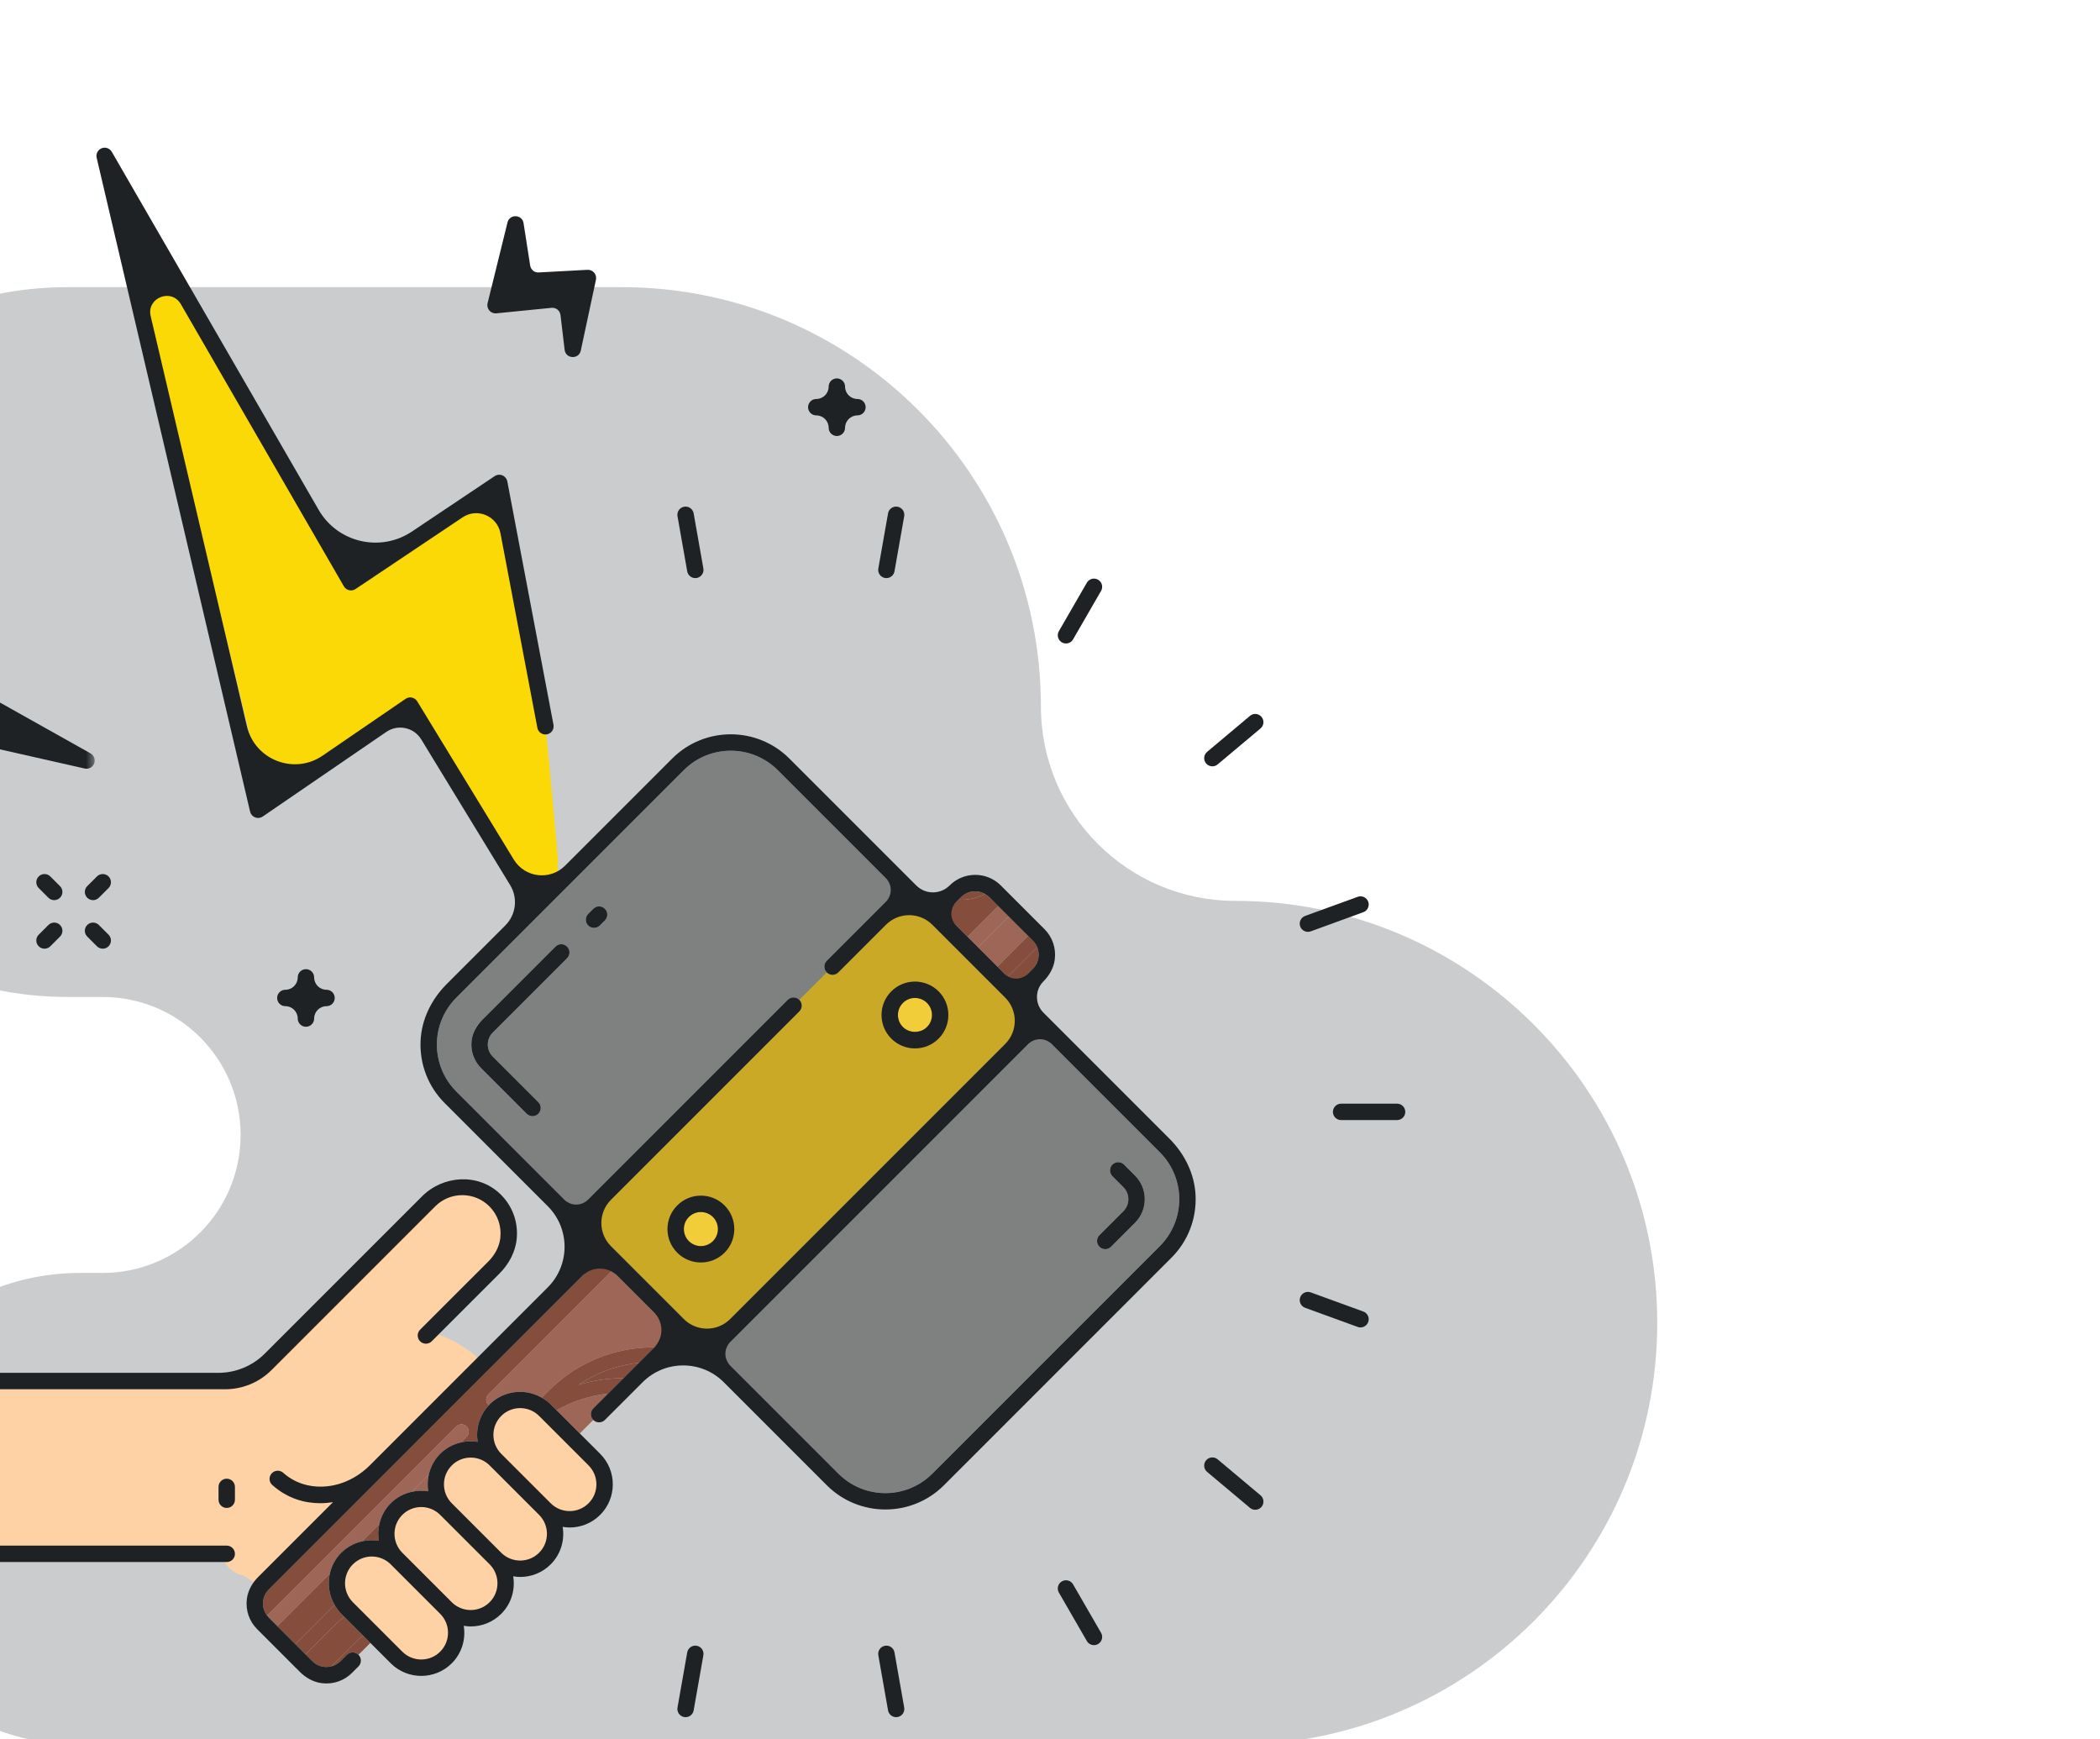 <svg width="256" height="212" viewBox="0 0 256 212" fill="none" xmlns="http://www.w3.org/2000/svg">
<g clip-path="url(#clip0)">
<path fill-rule="evenodd" clip-rule="evenodd" d="M8.261 35H75.781C104.01 35 126.893 57.884 126.893 86.112C126.893 99.199 137.502 109.809 150.589 109.809H150.592C178.999 109.809 202.027 132.836 202.027 161.243V161.246C202.027 189.653 178.999 212.681 150.592 212.681H124.594H9.759C-6.126 212.681 -19.002 199.805 -19.002 183.921V183.919C-19.002 168.035 -6.126 155.158 9.759 155.158H12.513C21.802 155.158 29.332 147.628 29.332 138.34C29.332 129.051 21.802 121.521 12.513 121.521H8.261C-15.631 121.521 -35 102.152 -35 78.26C-35 54.368 -15.631 35 8.261 35Z" fill="#4F545C" fill-opacity="0.3"/>
<path d="M0 168H30.5L54.5 144.5L59 145.5L62 149L60.5 154L52 162.5L60.5 167L35.5 189.5L23 189H0V168Z" fill="#FED2A4"/>
<path fill-rule="evenodd" clip-rule="evenodd" d="M59.439 36.958C59.274 37.628 59.822 38.261 60.509 38.192L67.234 37.521C67.268 37.518 67.301 37.517 67.335 37.517C67.835 37.517 68.266 37.891 68.327 38.398L68.831 42.64C68.965 43.762 70.566 43.836 70.802 42.731L72.649 34.095C72.787 33.45 72.275 32.851 71.617 32.887L65.672 33.208C65.15 33.245 64.71 32.871 64.63 32.364L63.825 27.2C63.657 26.121 62.127 26.054 61.866 27.114L59.439 36.958Z" fill="#1F2225"/>
<path fill-rule="evenodd" clip-rule="evenodd" d="M121.582 117.816L125.321 114.077L122.956 111.712L119.217 115.451L121.582 117.816Z" fill="#9D6656"/>
<path fill-rule="evenodd" clip-rule="evenodd" d="M52.203 181.777C52.093 181.1 52.118 180.41 52.272 179.739L50.165 181.846C50.835 181.692 51.526 181.668 52.203 181.777ZM72.324 171.665L74.12 169.869C71.896 170.109 69.776 170.805 67.856 171.897L70.681 174.723L72.324 173.079C71.933 172.688 71.933 172.056 72.324 171.665Z" fill="#9D6656"/>
<path fill-rule="evenodd" clip-rule="evenodd" d="M56.88 173.875C57.227 174.222 57.227 174.783 56.88 175.13L56.194 175.816C56.864 175.661 57.554 175.637 58.232 175.747C57.976 174.172 58.433 172.509 59.609 171.274C59.585 171.255 59.555 171.246 59.532 171.224C59.186 170.877 59.186 170.315 59.532 169.969L74.627 154.874L73.136 153.384L32.763 193.757C32.308 194.212 32.057 194.817 32.057 195.462C32.057 196.004 32.243 196.512 32.569 196.932L55.626 173.875C55.972 173.528 56.533 173.528 56.88 173.875ZM44.303 199.409L41.951 197.057C41.584 197.367 41.223 197.686 40.88 198.03L37.253 201.656L38.088 202.491C38.723 203.125 39.622 203.321 40.431 203.099L43.907 199.624C44.02 199.511 44.158 199.448 44.303 199.409ZM117.962 114.195L121.701 110.457L120.587 109.342C120.434 109.189 120.26 109.07 120.081 108.966C119.075 109.49 117.967 109.724 116.86 109.66L115.143 111.377L117.962 114.195ZM40.212 191.798L33.803 198.207L35.998 200.402L40.786 195.614C40.11 194.445 39.916 193.082 40.212 191.798ZM75.904 167.992C75.937 167.992 75.969 167.988 76.001 167.988L77.879 166.11C75.224 166.4 72.711 167.318 70.52 168.807C72.241 168.273 74.05 167.991 75.904 167.992ZM123.878 120.111L125.912 118.077C126.367 117.622 126.618 117.016 126.618 116.372C126.618 116.056 126.556 115.75 126.441 115.465L122.836 119.07L123.878 120.111ZM46.173 187.806C46.063 187.129 46.088 186.439 46.242 185.769L44.136 187.874C44.806 187.72 45.496 187.696 46.173 187.806Z" fill="#844D3C"/>
<path d="M43.13 197.298C41.142 195.467 40.969 192.389 42.738 190.346L42.888 190.173C43.27 189.732 43.726 189.362 44.235 189.078L45.925 188.138C46.579 187.773 47.143 187.267 47.575 186.656L48.846 184.858C49.177 184.39 49.585 183.983 50.054 183.654L52.081 182.229C52.55 181.9 52.959 181.493 53.289 181.025L54.718 179.005C55.048 178.538 55.457 178.13 55.925 177.801L57.606 176.62C58.298 176.134 58.855 175.48 59.226 174.719L59.442 174.275C60.943 171.196 65.025 170.503 67.457 172.915L73.305 178.713C74.402 179.801 74.412 181.571 73.326 182.671C73.11 182.889 72.86 183.07 72.586 183.207L70.326 184.337C69.461 184.77 68.739 185.444 68.25 186.279L67.114 188.215C66.644 189.017 65.959 189.672 65.137 190.106L63.878 190.772C62.981 191.246 62.249 191.982 61.78 192.882L61.288 193.826C60.791 194.78 60.001 195.548 59.033 196.016L58.085 196.475C57.103 196.951 56.303 197.735 55.808 198.707L55.242 199.82C53.739 202.772 49.834 203.473 47.398 201.23L43.13 197.298Z" fill="#FED2A4"/>
<path d="M34.444 190.092C34.412 190.455 34.262 190.803 34.005 191.111C33.747 191.419 33.389 191.679 32.955 191.873C32.522 192.066 32.026 192.958 31.5 193C30.974 193.042 30.018 192.117 29.5 192C28.982 191.883 28.912 191.808 28.502 191.553C28.092 191.299 27.764 190.99 27.54 190.647C27.317 190.305 27.204 189.938 27.21 189.573C27.216 189.208 27.341 188.855 27.576 188.537L31.5 189L34.5 189L34.444 190.092Z" fill="#FED2A4"/>
<path d="M58.886 166.765C58.951 166.659 58.934 166.503 58.834 166.306C58.734 166.109 58.554 165.874 58.303 165.616C58.053 165.357 57.738 165.079 57.376 164.799C57.013 164.518 56.611 164.24 56.191 163.98C55.772 163.72 55.344 163.483 54.931 163.283C54.519 163.084 54.13 162.925 53.787 162.816C53.444 162.707 53.154 162.649 52.933 162.648C52.712 162.646 52.565 162.699 52.499 162.805L55.693 164.785L58.886 166.765Z" fill="#FED2A4"/>
<path fill-rule="evenodd" clip-rule="evenodd" d="M66.04 170.36L66.874 169.528C70.29 166.11 74.835 164.227 79.666 164.228C79.701 164.228 79.733 164.223 79.766 164.223L81.871 162.118L75.882 156.129L62.224 169.786C63.508 169.49 64.873 169.684 66.04 170.36ZM59.533 171.224C59.555 171.246 59.585 171.255 59.61 171.275C59.639 171.244 59.659 171.206 59.69 171.175C60.412 170.453 61.296 170 62.224 169.787L75.882 156.129L74.627 154.874L59.533 169.969C59.186 170.316 59.186 170.877 59.533 171.224ZM41.602 189.264C42.324 188.542 43.208 188.089 44.137 187.874L46.242 185.769C46.456 184.84 46.91 183.956 47.631 183.235C48.353 182.514 49.237 182.06 50.165 181.846L52.272 179.739C52.486 178.811 52.94 177.927 53.661 177.205C54.383 176.484 55.267 176.031 56.195 175.817L56.881 175.13C57.227 174.784 57.227 174.222 56.881 173.875C56.534 173.529 55.973 173.529 55.626 173.875L32.57 196.932C32.633 197.012 32.691 197.095 32.764 197.167L33.804 198.207L40.213 191.798C40.427 190.87 40.88 189.987 41.602 189.264Z" fill="#9D6656"/>
<path fill-rule="evenodd" clip-rule="evenodd" d="M66.873 169.529L66.04 170.361C66.429 170.586 66.802 170.843 67.134 171.175L67.856 171.898C69.776 170.805 71.895 170.11 74.12 169.87L76.001 167.989C75.969 167.989 75.936 167.993 75.904 167.993C74.05 167.992 72.241 168.274 70.52 168.808C72.711 167.319 75.224 166.401 77.878 166.111L79.766 164.224C79.732 164.224 79.7 164.229 79.667 164.229C74.835 164.228 70.29 166.111 66.873 169.529ZM41.951 197.058L41.601 196.708C41.269 196.376 41.011 196.003 40.786 195.615L35.998 200.403L37.253 201.657L40.879 198.031C41.222 197.687 41.583 197.368 41.951 197.058ZM43.906 199.624L40.43 203.1C40.821 202.993 41.192 202.798 41.497 202.491L42.286 201.703C42.677 201.312 43.309 201.312 43.7 201.703L45.148 200.255L44.302 199.409C44.158 199.448 44.019 199.511 43.906 199.624Z" fill="#844D3C"/>
<path fill-rule="evenodd" clip-rule="evenodd" d="M119.217 115.45L122.956 111.711L121.701 110.457L117.963 114.195L119.217 115.45Z" fill="#9D6656"/>
<path fill-rule="evenodd" clip-rule="evenodd" d="M120.081 108.967C119.16 108.439 117.965 108.558 117.178 109.343L116.861 109.66C117.967 109.725 119.075 109.49 120.081 108.967ZM122.836 119.071L126.44 115.467C126.321 115.172 126.144 114.9 125.912 114.668L125.321 114.077L121.582 117.816L122.836 119.071Z" fill="#844D3C"/>
<path fill-rule="evenodd" clip-rule="evenodd" d="M67.716 115.384C68.107 114.993 68.739 114.993 69.13 115.384C69.521 115.775 69.521 116.407 69.13 116.798L60.071 125.857C59.679 126.248 59.464 126.77 59.464 127.324C59.464 127.878 59.679 128.4 60.071 128.791L65.623 134.343C66.014 134.734 66.014 135.366 65.623 135.757C65.428 135.952 65.172 136.05 64.916 136.05C64.66 136.05 64.404 135.952 64.209 135.757L58.657 130.205C57.887 129.436 57.464 128.413 57.464 127.324C57.464 126.236 57.887 125.212 58.657 124.443L67.716 115.384ZM71.705 111.395L72.326 110.774C72.716 110.383 73.349 110.383 73.74 110.774C74.131 111.164 74.131 111.797 73.74 112.188L73.119 112.809C72.924 113.004 72.668 113.102 72.412 113.102C72.156 113.102 71.9 113.004 71.705 112.809C71.314 112.418 71.314 111.785 71.705 111.395ZM114.419 126.599C113.65 127.368 112.626 127.792 111.537 127.792C110.449 127.792 109.425 127.368 108.656 126.599C107.886 125.829 107.462 124.806 107.462 123.717C107.462 122.628 107.886 121.605 108.656 120.835C110.245 119.247 112.829 119.247 114.419 120.835C116.007 122.424 116.007 125.01 114.419 126.599ZM81.367 149.813C81.367 148.724 81.791 147.7 82.561 146.931C83.33 146.161 84.354 145.738 85.442 145.738C86.531 145.738 87.554 146.161 88.324 146.931C89.912 148.52 89.912 151.106 88.324 152.695C87.529 153.488 86.486 153.886 85.442 153.886C84.399 153.886 83.355 153.488 82.561 152.695C81.791 151.925 81.367 150.902 81.367 149.813ZM55.63 133.049L70.237 147.656L96.023 121.87C96.414 121.48 97.047 121.48 97.437 121.87C97.828 122.261 97.828 122.894 97.437 123.284L71.651 149.071L86.184 163.604L125.363 124.425L110.83 109.892L102.198 118.524C102.003 118.719 101.747 118.817 101.491 118.817C101.235 118.817 100.979 118.719 100.784 118.524C100.393 118.133 100.393 117.5 100.784 117.11L109.416 108.478L94.808 93.871C91.652 90.715 86.516 90.715 83.359 93.871L55.63 121.6C52.473 124.756 52.473 129.893 55.63 133.049Z" fill="#7F8080"/>
<path d="M17.5 36H22L40.5 65L48 68L59.5 60.5L64.5 74.5L66.5 88.5L67.5 99L68 104.5V107L66.5 109.5L61.5 104L57.5 99L50 85.5L38 93L31.5 94L17.5 36Z" fill="#FBD907"/>
<path fill-rule="evenodd" clip-rule="evenodd" d="M110.83 109.892L102.198 118.524C102.003 118.719 101.747 118.817 101.491 118.817C101.235 118.817 100.979 118.719 100.784 118.524L97.437 121.871C97.828 122.261 97.828 122.894 97.437 123.285L71.651 149.071L86.184 163.604L125.363 124.425L110.83 109.892Z" fill="#C9A926"/>
<path fill-rule="evenodd" clip-rule="evenodd" d="M138.357 149.052L135.44 151.969C135.245 152.164 134.989 152.262 134.733 152.262C134.477 152.262 134.221 152.164 134.026 151.969C133.635 151.578 133.635 150.946 134.026 150.555L136.943 147.638C137.335 147.246 137.55 146.725 137.55 146.17C137.55 145.616 137.335 145.095 136.943 144.703L135.608 143.368C135.218 142.978 135.218 142.345 135.608 141.954C135.999 141.564 136.632 141.564 137.023 141.954L138.357 143.289C139.127 144.059 139.55 145.081 139.55 146.17C139.55 147.259 139.127 148.282 138.357 149.052ZM141.384 140.447L126.777 125.839L87.598 165.018L102.206 179.625C105.362 182.781 110.499 182.781 113.655 179.625L141.384 151.896C144.541 148.74 144.541 143.603 141.384 140.447Z" fill="#7F8080"/>
<path fill-rule="evenodd" clip-rule="evenodd" d="M110.07 122.249C109.261 123.059 109.261 124.375 110.07 125.185C110.854 125.968 112.221 125.968 113.005 125.185C113.814 124.375 113.814 123.059 113.005 122.249C112.6 121.845 112.069 121.643 111.537 121.643C111.006 121.643 110.474 121.845 110.07 122.249ZM86.91 148.345C86.518 147.953 85.996 147.738 85.442 147.738C84.888 147.738 84.367 147.953 83.975 148.345C83.166 149.155 83.166 150.471 83.975 151.281C84.784 152.089 86.1 152.089 86.91 151.281C87.719 150.471 87.719 149.155 86.91 148.345Z" fill="#F1CD3A"/>
<path fill-rule="evenodd" clip-rule="evenodd" d="M170.31 134.527H163.488C162.936 134.527 162.488 134.974 162.488 135.527C162.488 136.08 162.936 136.527 163.488 136.527H170.31C170.862 136.527 171.31 136.08 171.31 135.527C171.31 134.974 170.862 134.527 170.31 134.527ZM159.443 113.584C159.557 113.584 159.672 113.564 159.785 113.523L166.195 111.19C166.714 111.002 166.982 110.428 166.793 109.909C166.604 109.39 166.029 109.124 165.511 109.312L159.101 111.645C158.582 111.833 158.315 112.407 158.503 112.926C158.651 113.332 159.035 113.584 159.443 113.584ZM152.378 87.258L147.152 91.644C146.729 91.998 146.673 92.629 147.028 93.052C147.226 93.287 147.51 93.409 147.795 93.409C148.022 93.409 148.25 93.332 148.437 93.174L153.663 88.79C154.086 88.436 154.142 87.805 153.787 87.382C153.432 86.957 152.8 86.904 152.378 87.258ZM129.448 78.3C129.605 78.391 129.778 78.434 129.947 78.434C130.293 78.434 130.629 78.255 130.814 77.934L134.225 72.026C134.501 71.549 134.338 70.936 133.859 70.66C133.381 70.383 132.769 70.549 132.493 71.026L129.082 76.934C128.806 77.412 128.969 78.025 129.448 78.3ZM107.883 70.451C107.942 70.461 108 70.466 108.058 70.466C108.534 70.466 108.956 70.125 109.042 69.64L110.226 62.922C110.322 62.378 109.959 61.86 109.415 61.763C108.868 61.669 108.352 62.031 108.257 62.575L107.072 69.292C106.976 69.836 107.339 70.355 107.883 70.451ZM84.934 200.604C84.387 200.506 83.871 200.871 83.775 201.415L82.591 208.132C82.495 208.676 82.858 209.195 83.402 209.291C83.461 209.301 83.519 209.306 83.577 209.306C84.053 209.306 84.475 208.965 84.56 208.48L85.745 201.762C85.841 201.218 85.478 200.7 84.934 200.604ZM83.401 61.763C82.857 61.859 82.494 62.378 82.59 62.922L83.775 69.639C83.86 70.124 84.282 70.466 84.758 70.466C84.816 70.466 84.874 70.461 84.933 70.451C85.477 70.354 85.84 69.836 85.744 69.292L84.56 62.574C84.464 62.031 83.946 61.668 83.401 61.763ZM107.883 200.604C107.339 200.7 106.976 201.218 107.072 201.762L108.257 208.48C108.342 208.965 108.764 209.306 109.24 209.306C109.298 209.306 109.356 209.301 109.415 209.291C109.959 209.195 110.322 208.676 110.226 208.132L109.042 201.415C108.946 200.871 108.429 200.505 107.883 200.604ZM130.814 193.12C130.537 192.641 129.925 192.477 129.448 192.754C128.969 193.03 128.806 193.641 129.082 194.12L132.493 200.027C132.678 200.349 133.014 200.527 133.36 200.527C133.529 200.527 133.702 200.484 133.859 200.393C134.337 200.117 134.501 199.506 134.225 199.027L130.814 193.12ZM148.437 177.879C148.015 177.525 147.384 177.578 147.028 178.002C146.673 178.425 146.729 179.056 147.152 179.41L152.378 183.795C152.565 183.952 152.793 184.029 153.02 184.029C153.305 184.029 153.589 183.908 153.787 183.672C154.142 183.249 154.086 182.618 153.663 182.264L148.437 177.879ZM166.195 159.863L159.785 157.53C159.268 157.342 158.693 157.608 158.503 158.128C158.315 158.646 158.582 159.22 159.101 159.409L165.511 161.742C165.624 161.783 165.739 161.802 165.853 161.802C166.261 161.802 166.645 161.55 166.793 161.144C166.982 160.626 166.714 160.051 166.195 159.863ZM-3.868 168.336C-3.868 168.889 -3.42 169.336 -2.868 169.336H27.449C29.571 169.336 31.606 168.493 33.106 166.993L53.06 147.039C54.878 145.223 57.835 145.223 59.656 147.042C60.677 148.064 61.166 149.473 60.985 150.94C60.852 152.015 60.297 152.996 59.53 153.763L51.213 162.078C50.822 162.469 50.822 163.102 51.213 163.492C51.604 163.883 52.237 163.883 52.627 163.492L60.888 155.232C62.055 154.065 62.865 152.547 62.999 150.902C63.165 148.862 62.424 146.919 60.956 145.517C58.305 142.982 54.037 143.234 51.444 145.828L32.278 164.993C30.778 166.493 28.743 167.336 26.621 167.336H-2.868C-3.42 167.336 -3.868 167.783 -3.868 168.336ZM27.64 188.397H-29.142C-29.694 188.397 -30.142 188.844 -30.142 189.397C-30.142 189.95 -29.694 190.397 -29.142 190.397H27.64C28.192 190.397 28.64 189.95 28.64 189.397C28.64 188.844 28.192 188.397 27.64 188.397ZM72.326 110.774L71.705 111.395C71.314 111.786 71.314 112.419 71.705 112.809C71.9 113.004 72.156 113.102 72.412 113.102C72.668 113.102 72.924 113.004 73.119 112.809L73.74 112.188C74.131 111.797 74.131 111.165 73.74 110.774C73.349 110.383 72.717 110.383 72.326 110.774ZM67.716 115.384L58.811 124.288C58.114 124.986 57.598 125.876 57.49 126.857C57.35 128.117 57.778 129.326 58.657 130.205L64.209 135.757C64.404 135.952 64.66 136.05 64.916 136.05C65.172 136.05 65.428 135.952 65.623 135.757C66.014 135.366 66.014 134.734 65.623 134.343L60.071 128.791C59.679 128.4 59.464 127.878 59.464 127.324C59.464 126.77 59.679 126.248 60.071 125.857L69.13 116.798C69.521 116.407 69.521 115.775 69.13 115.384C68.739 114.993 68.107 114.993 67.716 115.384ZM137.023 141.954C136.632 141.563 136 141.563 135.609 141.954C135.218 142.345 135.218 142.977 135.609 143.368L136.943 144.703C137.335 145.095 137.551 145.616 137.551 146.17C137.551 146.725 137.335 147.246 136.943 147.638L134.026 150.555C133.636 150.945 133.636 151.578 134.026 151.969C134.222 152.164 134.478 152.262 134.733 152.262C134.989 152.262 135.245 152.164 135.44 151.969L138.357 149.052C139.127 148.282 139.551 147.259 139.551 146.17C139.551 145.081 139.127 144.058 138.357 143.289L137.023 141.954Z" fill="#1F2225"/>
<path fill-rule="evenodd" clip-rule="evenodd" d="M141.385 151.896L113.656 179.625C110.494 182.788 105.368 182.788 102.206 179.625L89.013 166.432C88.232 165.652 88.232 164.385 89.013 163.604L125.364 127.253C126.144 126.472 127.411 126.472 128.192 127.253L141.385 140.447C144.547 143.609 144.547 148.735 141.385 151.896ZM74.48 151.9C72.918 150.337 72.918 147.805 74.48 146.243L97.438 123.285C97.828 122.894 97.828 122.261 97.438 121.871C97.047 121.48 96.414 121.48 96.024 121.871L71.652 146.243C70.871 147.024 69.605 147.024 68.823 146.243L55.63 133.049C52.469 129.888 52.469 124.762 55.63 121.6L83.36 93.871C86.517 90.715 91.653 90.715 94.809 93.871L108.002 107.064C108.783 107.845 108.783 109.112 108.002 109.892L100.784 117.11C100.394 117.5 100.394 118.133 100.784 118.524C100.98 118.719 101.236 118.817 101.491 118.817C101.747 118.817 102.003 118.719 102.198 118.524L108.002 112.721C109.564 111.159 112.097 111.159 113.659 112.721L122.535 121.597C124.097 123.159 124.097 125.692 122.535 127.253L89.013 160.776C87.451 162.338 84.919 162.338 83.357 160.776L74.48 151.9ZM116.861 109.661L117.178 109.343C117.965 108.558 119.16 108.439 120.081 108.967C120.261 109.071 120.434 109.19 120.588 109.343L121.701 110.458L122.956 111.711L125.322 114.077L125.912 114.667C126.144 114.9 126.322 115.171 126.441 115.466C126.556 115.75 126.618 116.057 126.618 116.373C126.618 117.017 126.367 117.623 125.912 118.078L125.293 118.698C124.511 119.479 123.245 119.479 122.464 118.698L116.558 112.792C115.777 112.011 115.777 110.745 116.558 109.963L116.861 109.661ZM127.202 119.617L127.204 119.615C127.929 118.889 128.456 117.962 128.583 116.944C128.756 115.556 128.293 114.22 127.326 113.253L122.002 107.929C120.279 106.207 117.487 106.207 115.764 107.929C114.641 109.053 112.819 109.053 111.696 107.929L96.223 92.457C92.286 88.521 85.882 88.521 81.946 92.457L68.88 105.523C67.049 107.354 63.986 106.989 62.637 104.779L50.861 85.486C50.718 85.252 50.485 85.087 50.217 85.029C49.948 84.973 49.669 85.026 49.442 85.182L39.331 92.103C35.851 94.485 31.064 92.628 30.1 88.523L18.369 38.534C17.843 36.294 20.896 35.084 22.048 37.077L41.92 71.467C42.058 71.707 42.289 71.878 42.559 71.941C42.829 72.002 43.112 71.951 43.342 71.798L56.391 63.062C58.177 61.865 60.606 62.882 61.007 64.995L65.507 88.713C65.61 89.255 66.131 89.61 66.676 89.509C67.219 89.406 67.575 88.883 67.472 88.34L61.844 58.679C61.781 58.349 61.557 58.073 61.248 57.943C60.938 57.813 60.584 57.847 60.305 58.034L50.219 64.787C46.375 67.36 41.156 66.147 38.842 62.142L13.623 18.5C13.375 18.071 12.849 17.888 12.389 18.071C11.928 18.254 11.67 18.747 11.783 19.229L30.488 98.931C30.564 99.252 30.792 99.516 31.1 99.635C31.408 99.753 31.754 99.713 32.027 99.527L47.094 89.212C48.512 88.242 50.454 88.658 51.35 90.125L62.19 107.885C63.153 109.462 62.91 111.492 61.605 112.798L54.45 119.953C52.594 121.809 51.379 124.265 51.269 126.888C51.149 129.748 52.207 132.455 54.216 134.463L66.773 147.021C69.507 149.754 69.507 154.187 66.773 156.92L45.099 178.594C43.506 180.188 41.373 181.196 39.12 181.208C37.632 181.216 35.99 180.814 34.522 179.516C34.108 179.151 33.476 179.189 33.11 179.603C32.744 180.017 32.783 180.649 33.198 181.014C35.102 182.698 37.184 183.227 39.052 183.227C39.591 183.227 40.1 183.173 40.594 183.1L31.472 192.221C30.747 192.946 30.221 193.874 30.094 194.891C29.921 196.28 30.384 197.616 31.35 198.582L36.551 203.783C37.276 204.507 38.202 205.034 39.219 205.162C40.607 205.336 41.945 204.874 42.912 203.906L43.7 203.118C44.091 202.728 44.091 202.094 43.701 201.704H43.7C43.31 201.313 42.677 201.313 42.286 201.704L41.498 202.492C41.192 202.798 40.821 202.994 40.431 203.1C39.622 203.322 38.723 203.125 38.088 202.492L37.253 201.657L35.999 200.403L33.803 198.208L32.764 197.167C32.691 197.095 32.633 197.012 32.57 196.932C32.244 196.512 32.058 196.004 32.058 195.462C32.058 194.818 32.309 194.212 32.764 193.757L71.016 155.506C72.187 154.334 74.087 154.334 75.259 155.506L79.75 159.998C80.922 161.169 80.922 163.069 79.75 164.24L76.001 167.989L74.12 169.87L72.324 171.666C71.933 172.056 71.933 172.689 72.324 173.08C72.715 173.47 73.347 173.47 73.738 173.08L78.336 168.483C81.069 165.749 85.502 165.749 88.235 168.483L100.792 181.04C102.76 183.007 105.345 183.992 107.931 183.992C110.516 183.992 113.101 183.007 115.07 181.04L142.799 153.31C144.809 151.301 145.866 148.594 145.747 145.735C145.637 143.112 144.422 140.655 142.565 138.798L127.202 123.435C126.147 122.381 126.147 120.671 127.202 119.617Z" fill="#1F2225"/>
<path fill-rule="evenodd" clip-rule="evenodd" d="M113.005 125.185C112.221 125.968 110.854 125.968 110.07 125.185C109.261 124.375 109.261 123.059 110.07 122.249C110.474 121.845 111.006 121.643 111.537 121.643C112.069 121.643 112.6 121.845 113.005 122.249C113.814 123.059 113.814 124.375 113.005 125.185ZM114.419 120.835C112.829 119.248 110.245 119.248 108.656 120.835C107.886 121.605 107.462 122.628 107.462 123.717C107.462 124.806 107.886 125.83 108.656 126.599C109.425 127.369 110.449 127.792 111.537 127.792C112.626 127.792 113.65 127.369 114.419 126.599C116.007 125.01 116.007 122.424 114.419 120.835ZM86.91 151.28C86.1 152.089 84.784 152.089 83.975 151.28C83.166 150.47 83.166 149.154 83.975 148.344C84.367 147.953 84.888 147.737 85.442 147.737C85.996 147.737 86.518 147.953 86.91 148.344C87.719 149.154 87.719 150.47 86.91 151.28ZM85.442 145.737C84.354 145.737 83.33 146.161 82.561 146.93C81.791 147.7 81.367 148.723 81.367 149.812C81.367 150.901 81.791 151.925 82.561 152.694C83.355 153.488 84.399 153.885 85.442 153.885C86.486 153.885 87.529 153.488 88.324 152.694C89.912 151.105 89.912 148.519 88.324 146.93C87.555 146.161 86.531 145.737 85.442 145.737ZM71.749 183.235C70.478 184.506 68.406 184.506 67.133 183.235L61.103 177.206C59.831 175.933 59.831 173.862 61.103 172.589C61.74 171.953 62.577 171.635 63.413 171.635C64.248 171.635 65.084 171.954 65.719 172.589L71.749 178.62C73.022 179.892 73.022 181.963 71.749 183.235ZM65.719 189.264C64.447 190.536 62.376 190.535 61.103 189.264L55.075 183.235C53.803 181.963 53.803 179.892 55.075 178.62C55.711 177.984 56.547 177.666 57.383 177.666C58.218 177.666 59.053 177.984 59.69 178.62L65.719 184.649C66.993 185.922 66.993 187.992 65.719 189.264ZM59.69 195.295C58.417 196.566 56.347 196.566 55.075 195.295L49.044 189.264C47.773 187.992 47.773 185.922 49.044 184.649C50.318 183.377 52.389 183.378 53.66 184.649L59.69 190.678C60.962 191.951 60.962 194.022 59.69 195.295ZM53.66 201.324C52.389 202.594 50.318 202.595 49.044 201.324L43.016 195.295C41.743 194.022 41.743 191.951 43.016 190.678C43.651 190.043 44.487 189.724 45.324 189.724C46.158 189.724 46.995 190.043 47.63 190.678L53.66 196.709C54.934 197.981 54.934 200.051 53.66 201.324ZM70.681 174.723L67.856 171.898L67.133 171.175C66.802 170.843 66.428 170.586 66.04 170.361C64.873 169.685 63.508 169.491 62.224 169.787C61.295 170.001 60.411 170.454 59.69 171.175C59.66 171.207 59.639 171.244 59.609 171.275C58.434 172.509 57.977 174.172 58.231 175.748C57.554 175.637 56.864 175.662 56.194 175.817C55.267 176.031 54.383 176.484 53.66 177.206C52.94 177.927 52.486 178.811 52.272 179.739C52.117 180.41 52.093 181.1 52.203 181.777C51.526 181.668 50.834 181.692 50.164 181.846C49.236 182.06 48.352 182.514 47.63 183.235C46.91 183.957 46.456 184.84 46.242 185.769C46.087 186.439 46.062 187.13 46.172 187.806C45.496 187.696 44.806 187.72 44.136 187.875C43.208 188.089 42.324 188.543 41.602 189.264C40.88 189.987 40.426 190.871 40.212 191.798C39.916 193.083 40.111 194.446 40.786 195.615C41.011 196.004 41.27 196.377 41.602 196.709L41.952 197.058L44.303 199.41L45.148 200.256L47.63 202.738C48.657 203.764 50.005 204.277 51.352 204.277C52.7 204.277 54.048 203.764 55.075 202.738C56.318 201.496 56.795 199.782 56.532 198.167C56.815 198.213 57.097 198.248 57.383 198.248C58.73 198.248 60.078 197.735 61.103 196.709C62.347 195.465 62.825 193.752 62.562 192.136C62.843 192.182 63.127 192.217 63.411 192.217C64.76 192.217 66.108 191.705 67.133 190.678C68.376 189.436 68.855 187.722 68.591 186.107C68.874 186.153 69.156 186.188 69.442 186.188C70.79 186.188 72.138 185.675 73.163 184.649C75.216 182.597 75.216 179.257 73.163 177.206L70.681 174.723ZM27.64 180.238C27.088 180.238 26.64 180.685 26.64 181.238V182.804C26.64 183.357 27.088 183.804 27.64 183.804C28.192 183.804 28.64 183.357 28.64 182.804V181.238C28.64 180.685 28.192 180.238 27.64 180.238Z" fill="#1F2225"/>
<mask id="mask0" mask-type="alpha" maskUnits="userSpaceOnUse" x="-47" y="76" width="59" height="23">
<path d="M-47 98.978V76.288H11.545V98.978H-47Z" fill="white"/>
</mask>
<g mask="url(#mask0)">
<path fill-rule="evenodd" clip-rule="evenodd" d="M-2.641 88.692L-12.697 86.418C-13.192 86.306 -13.693 86.584 -13.861 87.064L-16.294 94.029C-16.723 95.255 -18.188 95.754 -19.276 95.044L-33.523 85.736C-34.494 85.102 -33.788 83.601 -32.681 83.943L-20.953 87.569C-20.453 87.723 -19.923 87.469 -19.729 86.986L-17.26 80.833C-16.81 79.712 -15.478 79.242 -14.425 79.833L-1.931 86.844C-0.925 87.409 -1.516 88.946 -2.641 88.692ZM11.478 93.058C11.656 92.595 11.467 92.07 11.034 91.827L-16.427 76.417C-16.678 76.275 -16.978 76.25 -17.248 76.346C-17.52 76.441 -17.737 76.649 -17.844 76.916L-20.899 84.531C-21.093 85.015 -21.625 85.268 -22.122 85.114L-45.705 77.823C-46.182 77.676 -46.694 77.902 -46.906 78.354C-47.118 78.805 -46.965 79.343 -46.547 79.616L-17.162 98.815C-16.997 98.922 -16.807 98.978 -16.615 98.978C-16.506 98.978 -16.397 98.96 -16.292 98.924C-16.001 98.825 -15.772 98.598 -15.671 98.308L-12.561 89.408C-12.394 88.928 -11.893 88.65 -11.397 88.762L10.324 93.675C10.808 93.785 11.299 93.523 11.478 93.058Z" fill="#1F2225"/>
</g>
<path fill-rule="evenodd" clip-rule="evenodd" d="M37.295 118.133C36.743 118.133 36.295 118.58 36.295 119.133C36.295 119.967 35.619 120.643 34.785 120.643C34.232 120.643 33.785 121.09 33.785 121.643C33.785 122.195 34.232 122.643 34.785 122.643C35.619 122.643 36.295 123.319 36.295 124.153C36.295 124.705 36.743 125.153 37.295 125.153C37.847 125.153 38.295 124.705 38.295 124.153C38.295 123.319 38.971 122.643 39.805 122.643C40.358 122.643 40.805 122.195 40.805 121.643C40.805 121.09 40.358 120.643 39.805 120.643C38.971 120.643 38.295 119.967 38.295 119.133C38.295 118.58 37.847 118.133 37.295 118.133ZM-17.357 135.747H-17.867C-18.419 135.747 -18.867 135.3 -18.867 134.747V134.237C-18.867 133.684 -19.315 133.237 -19.867 133.237C-20.42 133.237 -20.867 133.684 -20.867 134.237V134.747C-20.867 135.3 -21.315 135.747 -21.867 135.747H-22.377C-22.929 135.747 -23.377 136.194 -23.377 136.747C-23.377 137.3 -22.929 137.747 -22.377 137.747H-21.867C-21.315 137.747 -20.867 138.195 -20.867 138.747V139.258C-20.867 139.81 -20.42 140.258 -19.867 140.258C-19.315 140.258 -18.867 139.81 -18.867 139.258V138.747C-18.867 138.195 -18.419 137.747 -17.867 137.747H-17.357C-16.805 137.747 -16.357 137.3 -16.357 136.747C-16.357 136.194 -16.805 135.747 -17.357 135.747ZM99.507 50.633C100.341 50.633 101.017 51.309 101.017 52.144C101.017 52.697 101.465 53.144 102.017 53.144C102.569 53.144 103.017 52.697 103.017 52.144C103.017 51.309 103.693 50.633 104.527 50.633C105.079 50.633 105.527 50.185 105.527 49.633C105.527 49.081 105.079 48.633 104.527 48.633C103.693 48.633 103.017 47.958 103.017 47.123C103.017 46.572 102.569 46.123 102.017 46.123C101.465 46.123 101.017 46.572 101.017 47.123C101.017 47.958 100.341 48.633 99.507 48.633C98.955 48.633 98.507 49.081 98.507 49.633C98.507 50.185 98.955 50.633 99.507 50.633ZM11.818 106.83L10.635 108.013C10.244 108.403 10.244 109.036 10.635 109.427C10.83 109.622 11.086 109.72 11.342 109.72C11.598 109.72 11.854 109.622 12.049 109.427L13.232 108.244C13.623 107.853 13.623 107.221 13.232 106.83C12.841 106.439 12.209 106.439 11.818 106.83ZM4.719 115.344C4.914 115.539 5.17 115.637 5.426 115.637C5.682 115.637 5.938 115.539 6.133 115.344L7.316 114.16C7.707 113.77 7.707 113.137 7.316 112.746C6.926 112.356 6.292 112.356 5.902 112.746L4.719 113.93C4.328 114.321 4.328 114.953 4.719 115.344ZM12.525 115.637C12.781 115.637 13.037 115.539 13.232 115.344C13.623 114.953 13.623 114.321 13.232 113.93L12.049 112.746C11.658 112.356 11.025 112.356 10.635 112.746C10.244 113.137 10.244 113.77 10.635 114.16L11.818 115.344C12.013 115.539 12.269 115.637 12.525 115.637ZM5.902 109.427C6.097 109.622 6.353 109.72 6.609 109.72C6.865 109.72 7.121 109.622 7.316 109.427C7.707 109.036 7.707 108.404 7.316 108.013L6.133 106.83C5.742 106.44 5.109 106.44 4.719 106.83C4.328 107.221 4.328 107.854 4.719 108.244L5.902 109.427ZM-6.329 58.196C-5.496 58.196 -4.819 58.873 -4.819 59.706C-4.819 60.538 -5.496 61.216 -6.329 61.216C-7.162 61.216 -7.839 60.538 -7.839 59.706C-7.839 58.873 -7.162 58.196 -6.329 58.196ZM-6.329 63.216C-4.393 63.216 -2.819 61.641 -2.819 59.706C-2.819 57.771 -4.393 56.196 -6.329 56.196C-8.264 56.196 -9.839 57.771 -9.839 59.706C-9.839 61.641 -8.264 63.216 -6.329 63.216Z" fill="#1F2225"/>
</g>
<defs>
<clipPath id="clip0">
<rect width="256" height="212" fill="white"/>
</clipPath>
</defs>
</svg>
